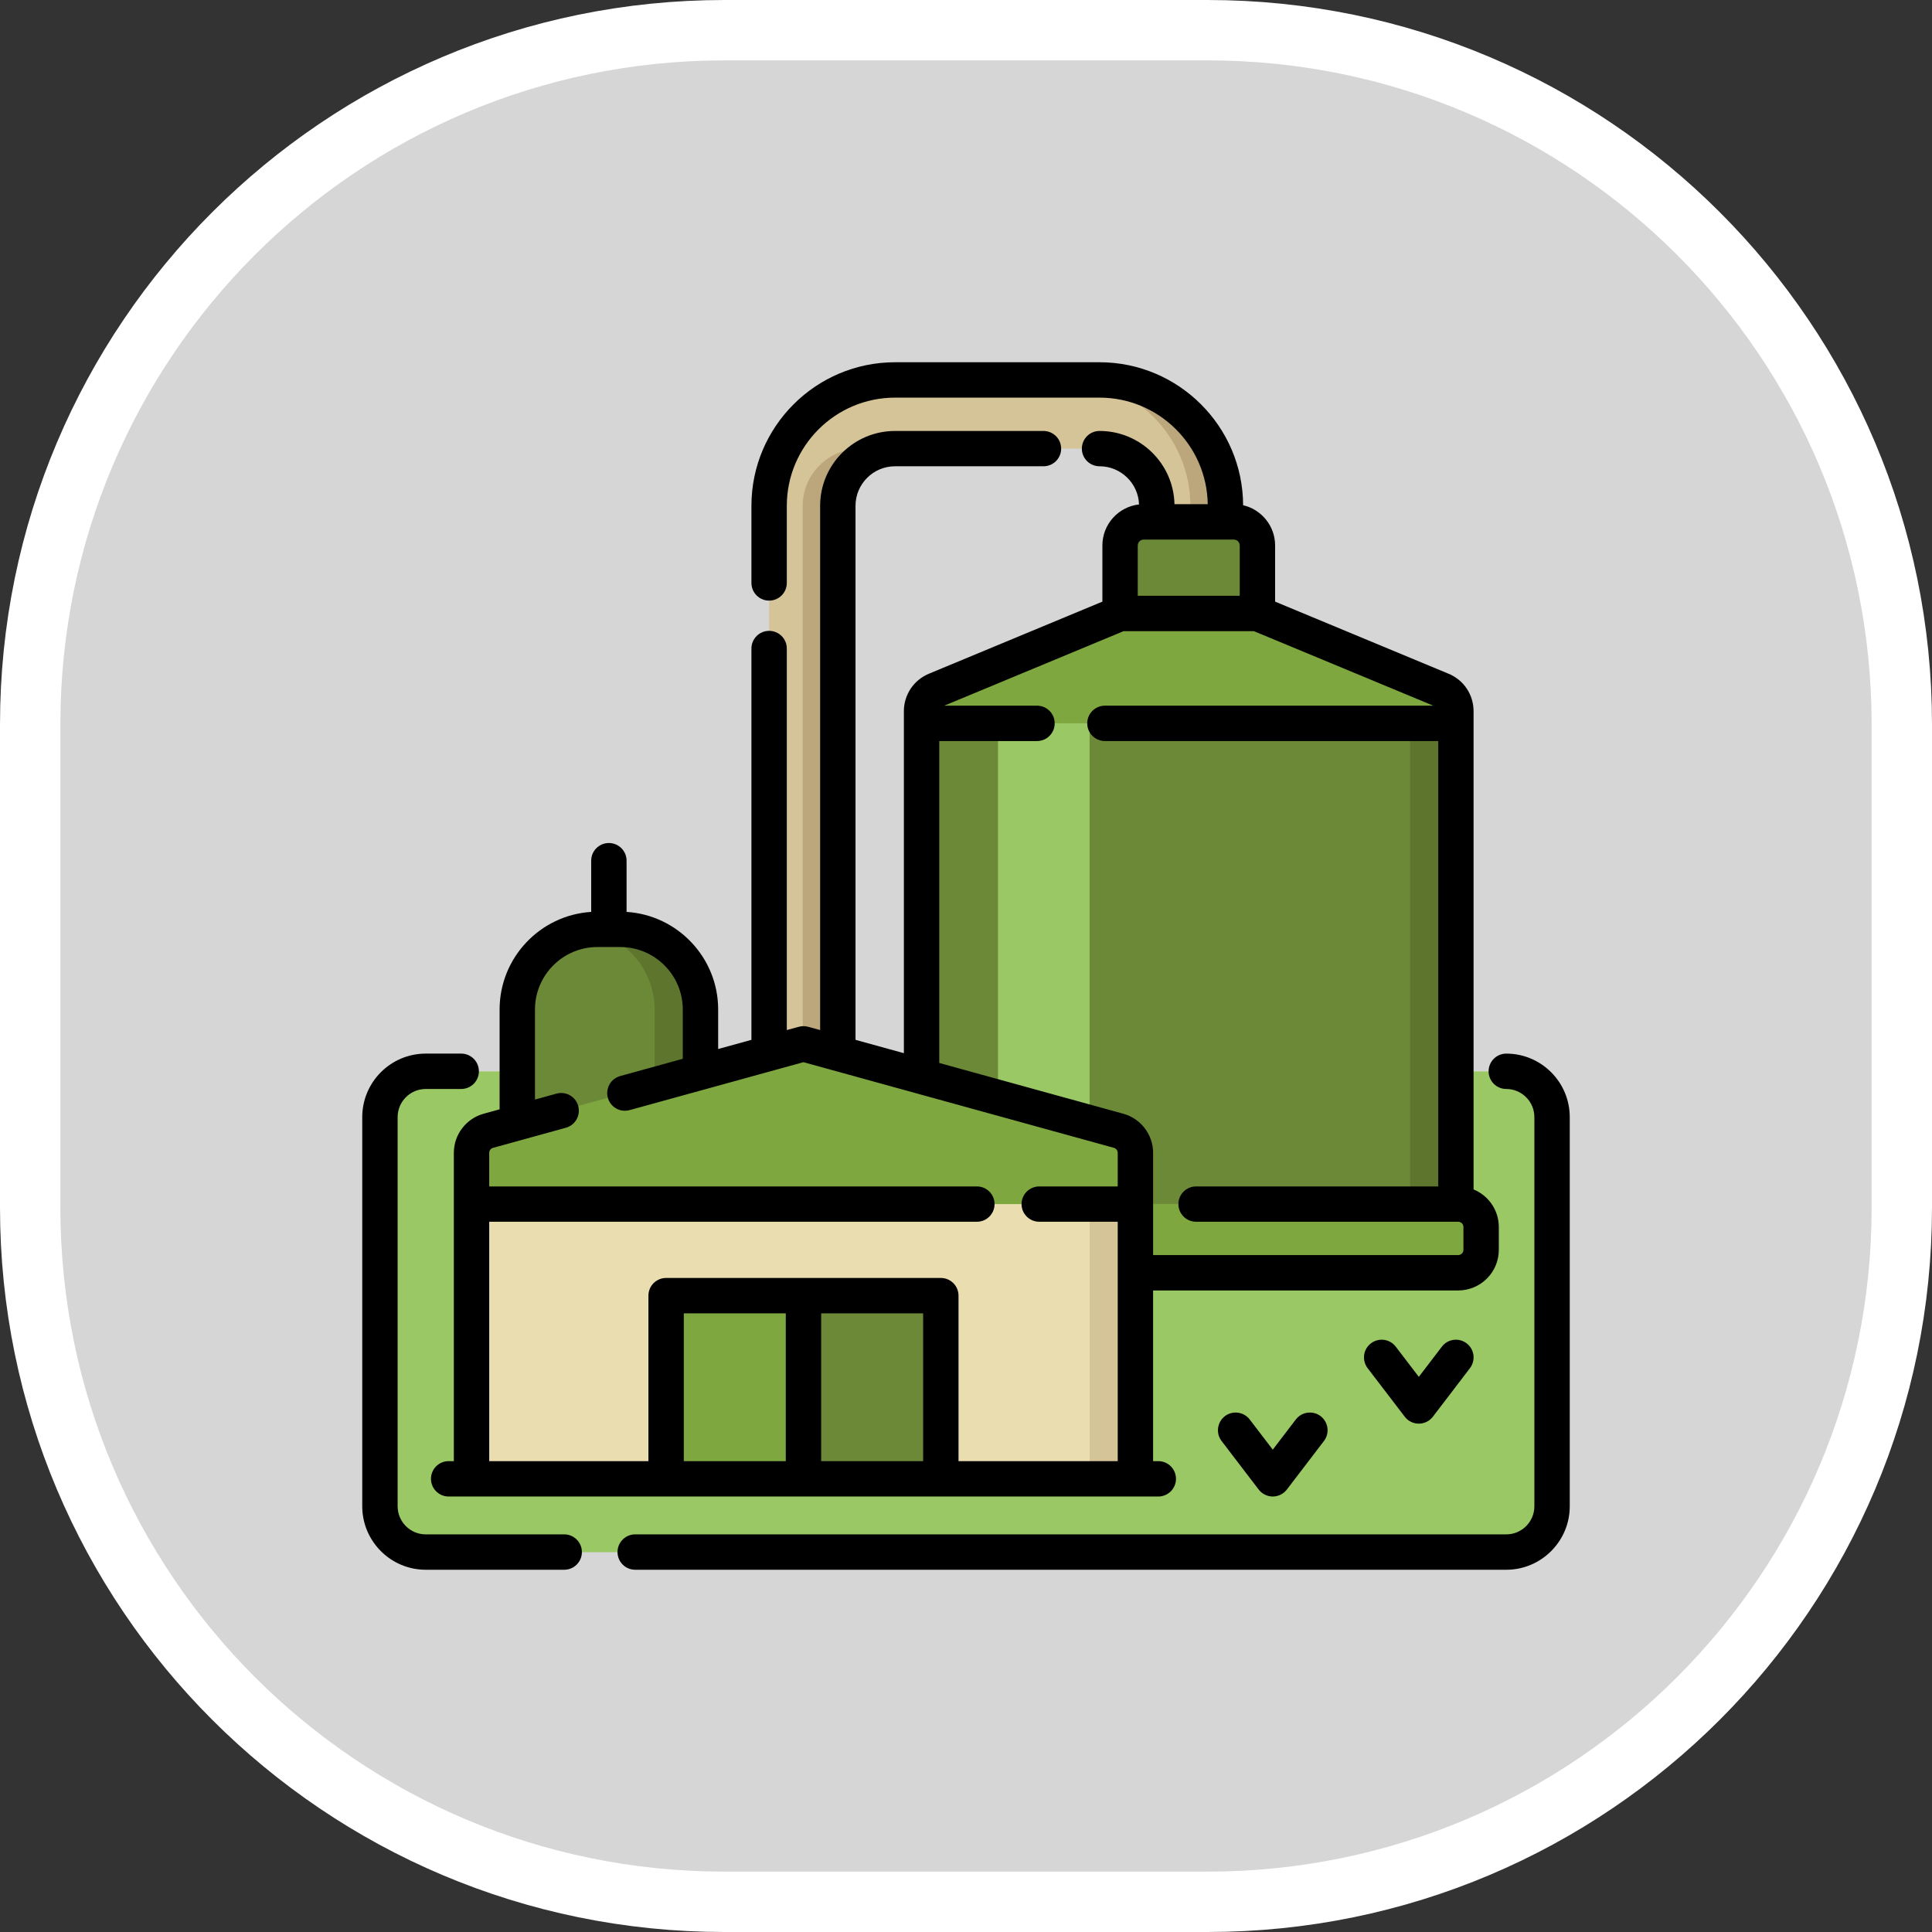 <svg width="32" height="32" viewBox="0 0 32 32" fill="none" xmlns="http://www.w3.org/2000/svg">
<rect x="0" y="0" width="32" height="32" fill="#333333" stroke="none"/>
<path d="M12 0.5H20C26.351 0.5 31.5 5.649 31.5 12V20C31.5 26.351 26.351 31.5 20 31.5H12C5.649 31.5 0.5 26.351 0.5 20V12C0.5 5.649 5.649 0.5 12 0.5Z" fill="white" fill-opacity="0.8"/>
<path d="M12 0.5H20C26.351 0.5 31.5 5.649 31.5 12V20C31.5 26.351 26.351 31.5 20 31.5H12C5.649 31.5 0.5 26.351 0.5 20V12C0.5 5.649 5.649 0.5 12 0.5Z" stroke="white"/>
<g clip-path="url(#clip0_373_3060)">
<path d="M25.707 18.505V24.951C25.707 25.369 25.367 25.709 24.949 25.709H7.051C6.633 25.709 6.293 25.369 6.293 24.951V18.505C6.293 18.086 6.633 17.746 7.051 17.746H10.085H21.839H24.949C25.367 17.746 25.707 18.086 25.707 18.505Z" fill="#9AC864"/>
<path d="M11.602 16.762V19.945H8.568V16.762C8.568 16.007 9.18 15.395 9.936 15.395H10.235C10.99 15.395 11.602 16.007 11.602 16.762Z" fill="#6C8937"/>
<path d="M11.601 16.722V19.945H10.843V16.722C10.843 16.053 10.348 15.5 9.705 15.408C9.767 15.399 9.83 15.395 9.895 15.395H10.274C11.007 15.395 11.601 15.989 11.601 16.722Z" fill="#5E752D"/>
<path d="M20.298 8.378V18.237C20.298 18.551 20.043 18.806 19.729 18.806C19.415 18.806 19.16 18.551 19.16 18.237V8.378C19.16 7.856 18.735 7.431 18.212 7.431H14.825C14.302 7.431 13.877 7.856 13.877 8.378V18.237C13.877 18.551 13.622 18.806 13.308 18.806C12.994 18.806 12.739 18.551 12.739 18.237V8.378C12.739 7.229 13.675 6.293 14.825 6.293H18.212C19.362 6.293 20.298 7.229 20.298 8.378Z" fill="#D6C499"/>
<path d="M14.243 7.431H14.824C14.302 7.431 13.876 7.856 13.876 8.378V18.237C13.876 18.551 13.622 18.806 13.307 18.806C13.201 18.806 13.102 18.776 13.017 18.726C13.183 18.626 13.295 18.445 13.295 18.237V8.378C13.295 7.856 13.72 7.431 14.243 7.431ZM18.212 6.293H17.63C18.78 6.293 19.716 7.229 19.716 8.378V18.237C19.716 18.445 19.604 18.626 19.437 18.726C19.523 18.776 19.622 18.806 19.728 18.806C20.043 18.806 20.297 18.551 20.297 18.237V8.378C20.297 7.229 19.362 6.293 18.212 6.293Z" fill="#BCA77C"/>
<path d="M23.88 11.428C24.022 11.486 24.115 11.624 24.115 11.778V12.889H19.69H15.265V11.778C15.265 11.624 15.357 11.486 15.5 11.428L19.69 9.684L23.88 11.428Z" fill="#7FA740"/>
<path d="M15.265 11.98H24.115V20.664H15.265V11.98Z" fill="#6C8937"/>
<path d="M23.355 11.98H24.114V21.081H23.355V11.98Z" fill="#5E752D"/>
<path d="M16.53 11.98H18.047V21.081H16.53V11.98Z" fill="#9AC864"/>
<path d="M16.91 19.941H24.152C24.361 19.941 24.531 20.111 24.531 20.321V20.7C24.531 20.909 24.361 21.079 24.152 21.079H16.91C16.7 21.079 16.53 20.909 16.53 20.7V20.321C16.53 20.111 16.7 19.941 16.91 19.941Z" fill="#7FA740"/>
<path d="M20.827 9.035V10.161H18.552V9.035C18.552 8.819 18.727 8.645 18.942 8.645H20.436C20.652 8.645 20.827 8.819 20.827 9.035Z" fill="#6C8937"/>
<path d="M18.806 24.492H7.81V19.562H18.806V24.492Z" fill="#EADDB0"/>
<path d="M18.806 24.492H18.048V19.562H18.806V24.492Z" fill="#D6C499"/>
<path d="M11.033 21.46H15.583V24.494H11.033V21.46ZM18.527 18.729L13.308 17.289L8.088 18.729C7.923 18.774 7.81 18.924 7.81 19.095V19.943H13.308H18.806V19.095C18.806 18.924 18.692 18.774 18.527 18.729Z" fill="#7FA740"/>
<path d="M15.583 21.461V24.494H13.289V21.461H15.583Z" fill="#6C8937"/>
<path d="M23.882 22.305L23.5 22.805L23.118 22.305C23.02 22.176 22.835 22.152 22.707 22.25C22.578 22.348 22.554 22.532 22.652 22.661L23.267 23.465C23.322 23.538 23.408 23.58 23.5 23.58C23.591 23.58 23.677 23.538 23.733 23.465L24.347 22.661C24.445 22.532 24.421 22.348 24.292 22.25C24.164 22.152 23.98 22.176 23.882 22.305ZM9.345 25.414H7.051C6.795 25.414 6.586 25.205 6.586 24.949V18.503C6.586 18.246 6.795 18.037 7.051 18.037H7.639C7.801 18.037 7.932 17.906 7.932 17.744C7.932 17.582 7.801 17.451 7.639 17.451H7.051C6.472 17.451 6 17.923 6 18.503V24.949C6 25.528 6.472 26 7.051 26H9.345C9.507 26 9.638 25.869 9.638 25.707C9.638 25.545 9.507 25.414 9.345 25.414ZM24.949 17.451C24.787 17.451 24.656 17.582 24.656 17.744C24.656 17.906 24.787 18.037 24.949 18.037C25.205 18.037 25.414 18.246 25.414 18.503V24.949C25.414 25.205 25.205 25.414 24.949 25.414H10.521C10.359 25.414 10.228 25.545 10.228 25.707C10.228 25.869 10.359 26 10.521 26H24.949C25.528 26 26 25.528 26 24.949V18.503C26 17.923 25.528 17.451 24.949 17.451ZM21.463 23.511L21.081 24.011L20.699 23.511C20.601 23.383 20.417 23.358 20.288 23.456C20.16 23.555 20.135 23.739 20.233 23.867L20.848 24.672C20.904 24.744 20.99 24.787 21.081 24.787C21.172 24.787 21.258 24.744 21.314 24.672L21.929 23.867C22.027 23.739 22.002 23.555 21.874 23.456C21.745 23.358 21.561 23.383 21.463 23.511ZM8.01 18.447L8.275 18.374V16.72C8.275 15.862 8.947 15.157 9.792 15.104V14.256C9.792 14.094 9.923 13.963 10.085 13.963C10.247 13.963 10.378 14.094 10.378 14.256V15.104C11.223 15.157 11.895 15.862 11.895 16.72V17.375L12.446 17.223V10.742C12.446 10.58 12.577 10.449 12.739 10.449C12.901 10.449 13.032 10.58 13.032 10.742V17.061L13.23 17.007C13.281 16.993 13.335 16.993 13.386 17.007L13.584 17.061V8.378C13.584 7.694 14.14 7.138 14.825 7.138H17.283C17.445 7.138 17.576 7.269 17.576 7.431C17.576 7.592 17.445 7.723 17.283 7.723H14.825C14.463 7.723 14.17 8.017 14.17 8.378V17.223L14.971 17.444V11.78C14.971 11.506 15.135 11.262 15.388 11.158L18.259 9.965V9.035C18.259 8.683 18.525 8.393 18.866 8.355C18.854 8.005 18.565 7.723 18.212 7.723C18.05 7.723 17.919 7.592 17.919 7.431C17.919 7.269 18.05 7.138 18.212 7.138C18.887 7.138 19.438 7.679 19.453 8.351H20.004C19.989 7.375 19.191 6.586 18.212 6.586H14.825C13.836 6.586 13.032 7.39 13.032 8.378V9.655C13.032 9.817 12.901 9.948 12.739 9.948C12.577 9.948 12.446 9.817 12.446 9.655V8.378C12.446 7.067 13.513 6 14.825 6H18.212C19.52 6 20.585 7.062 20.59 8.368C20.893 8.438 21.12 8.711 21.12 9.035V9.965L23.992 11.159C24.244 11.262 24.407 11.506 24.407 11.78V19.701C24.652 19.801 24.825 20.042 24.825 20.323V20.702C24.825 21.073 24.523 21.374 24.152 21.374H19.099V24.201H19.185C19.347 24.201 19.478 24.332 19.478 24.494C19.478 24.655 19.347 24.787 19.185 24.787H7.431C7.269 24.787 7.138 24.655 7.138 24.494C7.138 24.332 7.269 24.201 7.431 24.201H7.517V19.095C7.517 18.793 7.72 18.527 8.01 18.447ZM13.015 21.753H11.326V24.201H13.015V21.753ZM15.29 21.753H13.601V24.201H15.29L15.29 21.753ZM18.845 9.868H20.534V9.035C20.534 8.981 20.49 8.937 20.436 8.937H18.942C18.889 8.937 18.845 8.981 18.845 9.035V9.868ZM15.557 17.606L18.605 18.447C18.896 18.527 19.099 18.793 19.099 19.095V20.788H24.152C24.2 20.788 24.239 20.749 24.239 20.702V20.323C24.239 20.275 24.2 20.236 24.152 20.236H19.811C19.649 20.236 19.518 20.105 19.518 19.944C19.518 19.782 19.649 19.651 19.811 19.651H23.822V12.274H18.301C18.139 12.274 18.008 12.143 18.008 11.981C18.008 11.819 18.139 11.688 18.301 11.688H23.739L20.769 10.454H18.61L15.64 11.688H17.176C17.338 11.688 17.469 11.819 17.469 11.981C17.469 12.143 17.338 12.274 17.176 12.274H15.557L15.557 17.606ZM8.103 24.201H10.74V21.46C10.74 21.298 10.871 21.167 11.033 21.167H15.583C15.745 21.167 15.876 21.298 15.876 21.46V24.201H18.513V20.236H17.213C17.052 20.236 16.92 20.105 16.92 19.944C16.92 19.782 17.052 19.651 17.213 19.651H18.513V19.095C18.513 19.056 18.487 19.022 18.45 19.012L13.308 17.593L10.428 18.387C10.272 18.43 10.111 18.339 10.068 18.183C10.025 18.027 10.116 17.866 10.272 17.823L11.309 17.537V16.72C11.309 16.15 10.845 15.686 10.274 15.686H9.895C9.325 15.686 8.861 16.15 8.861 16.72V18.212L9.217 18.114C9.373 18.071 9.534 18.162 9.577 18.318C9.62 18.474 9.529 18.636 9.373 18.679L8.166 19.012C8.129 19.022 8.103 19.056 8.103 19.095V19.651H16.18C16.342 19.651 16.473 19.782 16.473 19.943C16.473 20.105 16.342 20.236 16.18 20.236H8.103V24.201Z" fill="black"/>
</g>
<defs>
<clipPath id="clip0_373_3060">
<rect width="20" height="20" fill="white" transform="translate(6 6)"/>
</clipPath>
</defs>
</svg>

